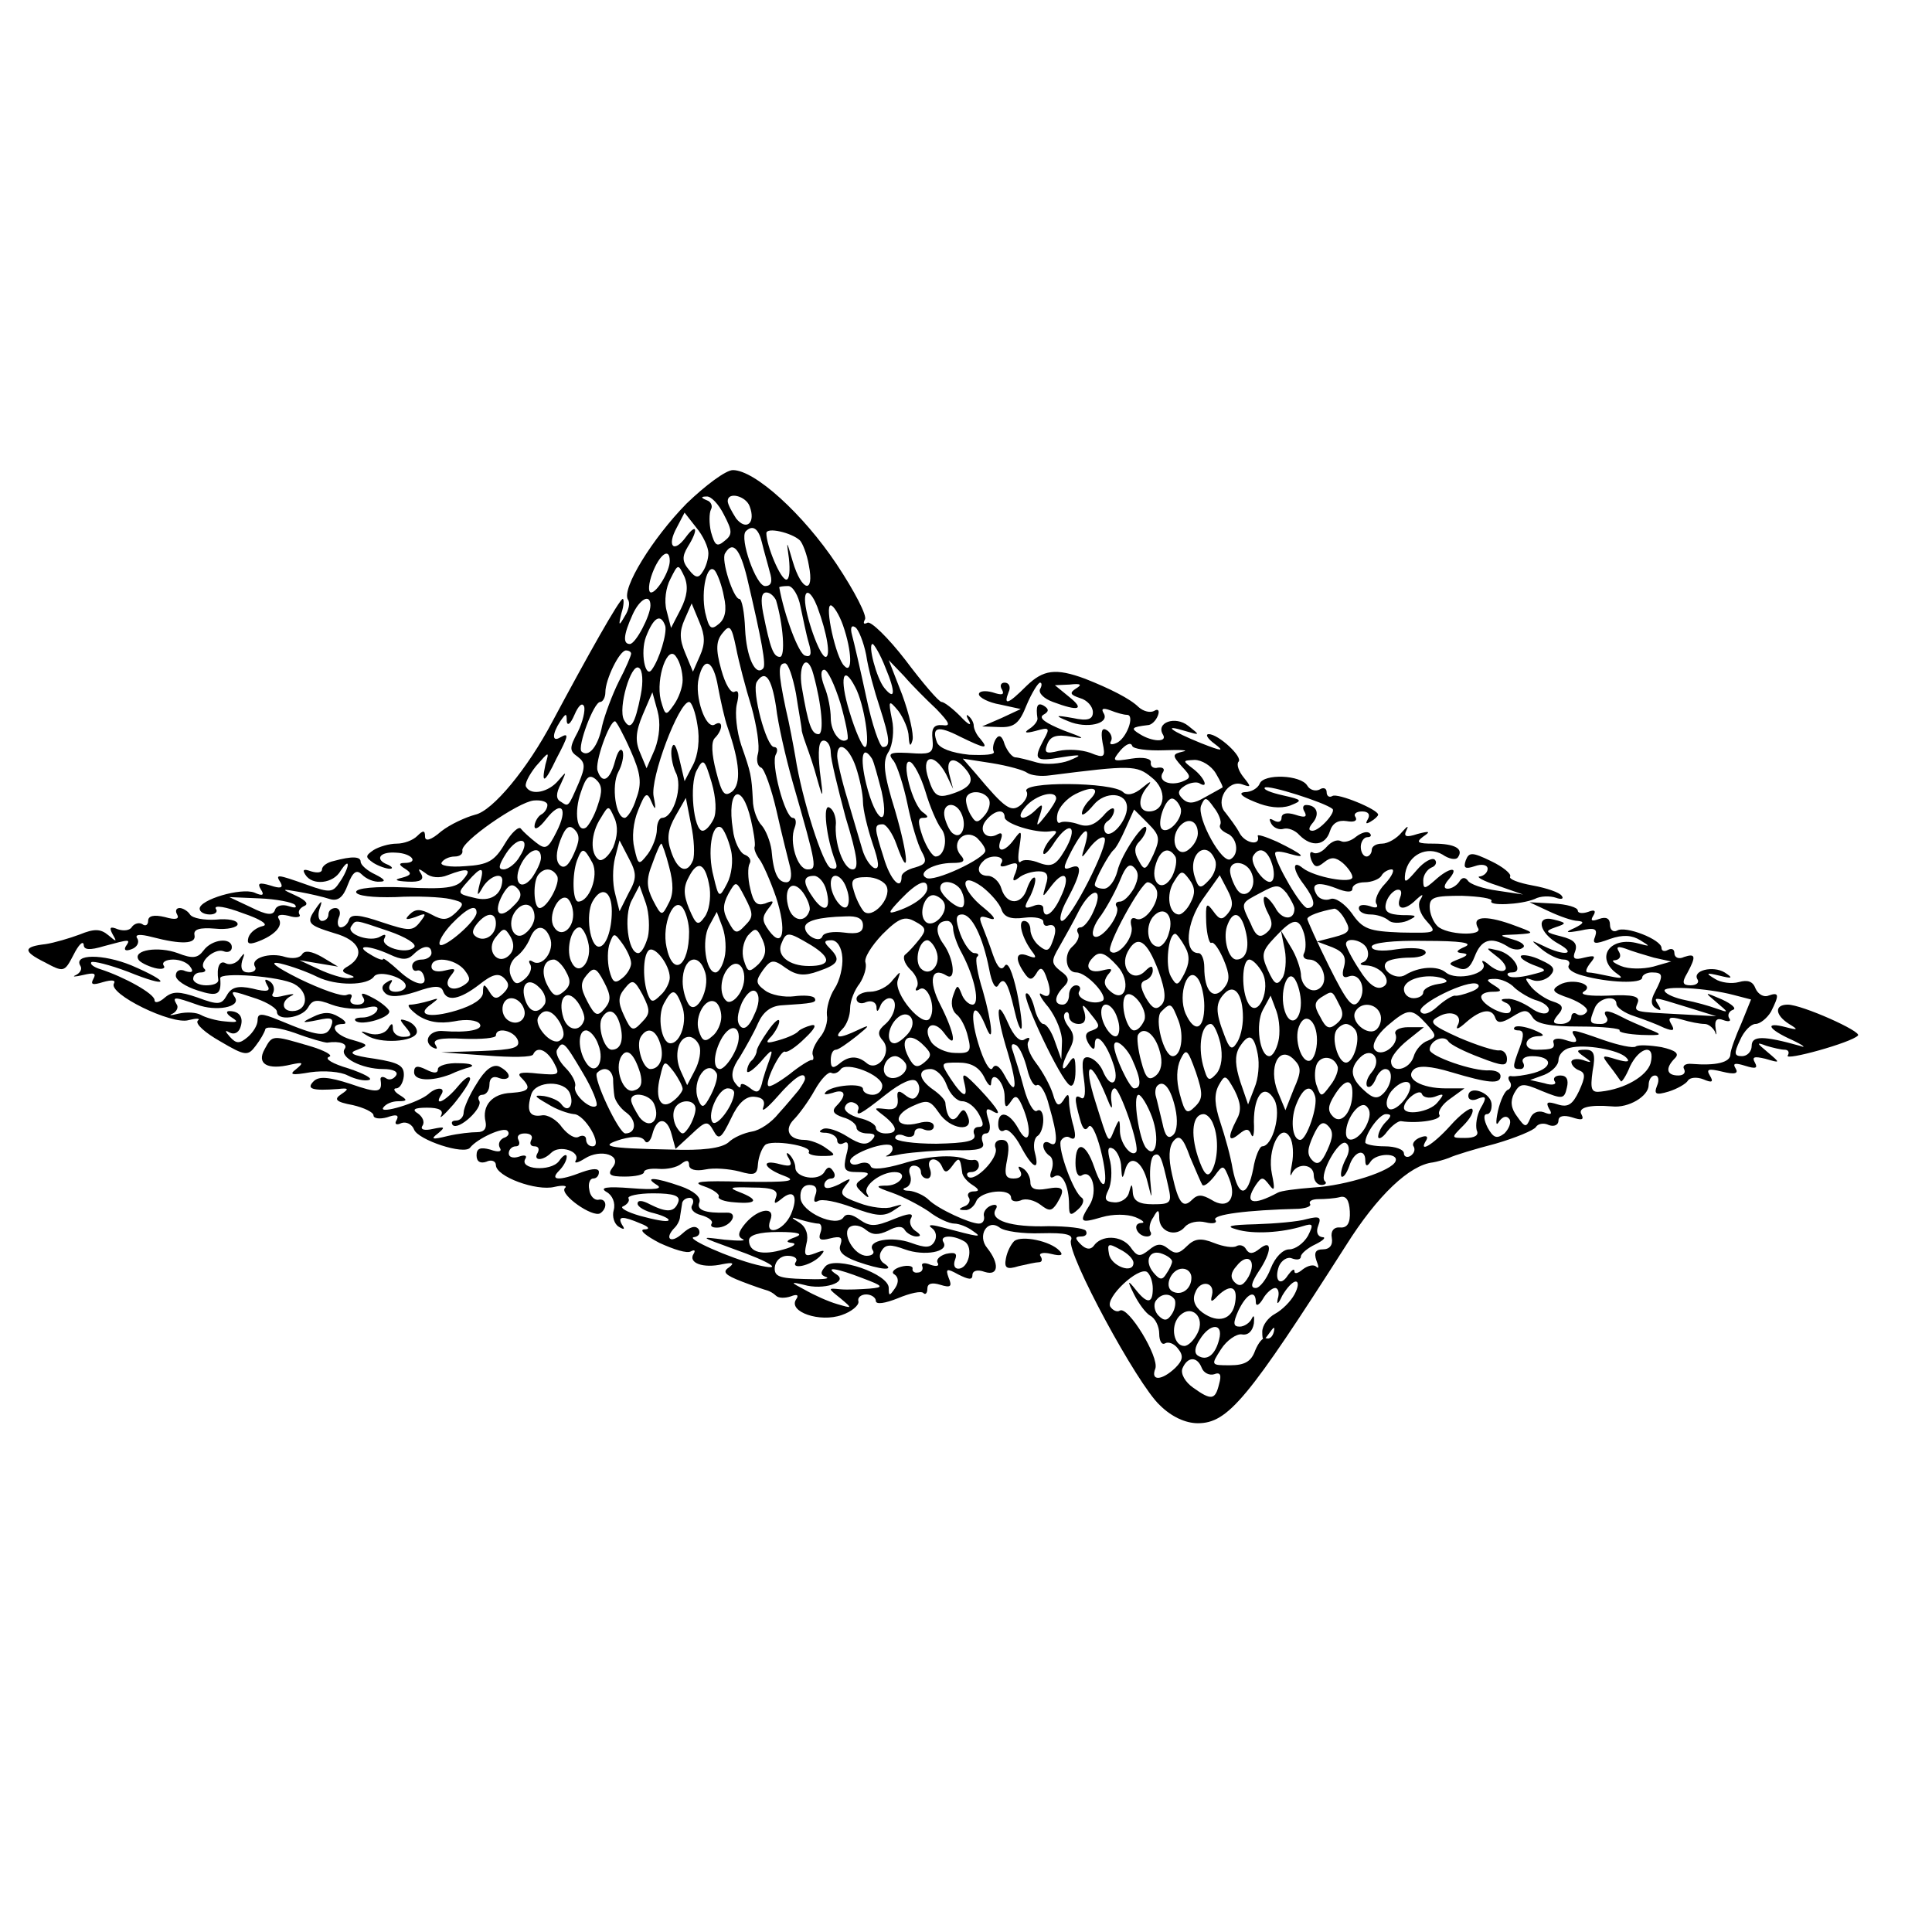<?xml version="1.0" standalone="no"?>
<!DOCTYPE svg PUBLIC "-//W3C//DTD SVG 20010904//EN"
 "http://www.w3.org/TR/2001/REC-SVG-20010904/DTD/svg10.dtd">
<svg version="1.0" xmlns="http://www.w3.org/2000/svg"
 width="20pt" height="20pt" viewBox="0 0 300 200"
 preserveAspectRatio="xMidYMid meet">
<g transform="translate(0,200) scale(0.1,-0.1)"
fill="#000000" stroke="none">
<path d="M1066 1718 c-53 -54 -101 -132 -91 -149 4 -5 1 -17 -5 -26 -9 -16
-10 -15 -5 5 4 12 4 22 2 22 -5 0 -55 -89 -109 -190 -39 -74 -93 -139 -120
-145 -15 -4 -39 -15 -53 -26 -16 -14 -25 -16 -25 -8 0 10 -3 10 -12 1 -7 -7
-21 -12 -32 -12 -12 0 -28 -5 -36 -10 -13 -9 -13 -11 0 -20 8 -5 20 -9 25 -9
6 0 4 3 -2 6 -22 8 -14 21 12 19 25 -1 36 -16 13 -16 -9 0 -9 -3 1 -9 11 -7
10 -10 -5 -14 -13 -3 -10 -5 9 -6 20 -1 26 3 21 12 -6 9 -4 9 7 1 8 -7 22 -8
34 -3 31 12 39 10 24 -7 -10 -13 -29 -15 -89 -12 -47 2 -77 -1 -77 -7 0 -6 26
-9 61 -8 34 2 72 0 85 -3 22 -5 23 -7 9 -21 -13 -12 -20 -13 -38 -3 -17 9 -25
9 -34 0 -8 -8 -6 -9 9 -4 17 7 18 6 7 -8 -11 -14 -17 -14 -59 0 -35 12 -48 13
-51 4 -2 -7 -8 -12 -13 -12 -4 0 -6 7 -3 15 4 8 1 15 -5 15 -6 0 -11 -4 -11
-10 0 -5 -4 -10 -10 -10 -5 0 -7 8 -4 18 5 14 4 15 -5 2 -16 -23 -14 -26 28
-39 40 -11 49 -34 22 -51 -11 -6 -11 -9 0 -13 11 -4 11 -5 -1 -6 -8 0 -28 6
-45 14 l-30 14 30 -5 30 -5 -25 15 c-16 9 -27 11 -31 4 -4 -6 -15 -7 -26 -4
-24 8 -55 -2 -47 -15 3 -5 -2 -9 -10 -9 -10 0 -13 6 -10 18 5 13 4 14 -4 3 -5
-7 -15 -10 -21 -7 -10 6 -15 -6 -12 -26 0 -5 -8 -8 -19 -8 -11 0 -20 5 -20 10
0 6 5 10 12 10 6 0 9 3 5 6 -9 10 16 32 30 27 7 -3 13 0 13 6 0 16 -31 13 -44
-5 -9 -12 -17 -13 -40 -4 -30 11 -70 5 -61 -10 2 -4 14 -10 25 -13 11 -3 18
-1 14 4 -3 5 4 9 15 9 11 0 23 -5 27 -12 5 -7 2 -9 -8 -6 -8 4 -15 1 -15 -7 0
-7 15 -17 34 -23 31 -10 37 -7 35 19 -1 10 93 3 115 -9 24 -13 21 -42 -3 -42
-17 0 -18 16 -1 24 6 3 1 3 -12 0 -15 -4 -21 -2 -17 4 3 6 1 14 -5 18 -8 5 -9
3 -4 -6 6 -9 0 -11 -23 -5 -23 5 -33 2 -40 -11 -8 -14 -13 -15 -45 -3 -29 10
-39 10 -51 0 -9 -8 -16 -9 -16 -4 0 10 -47 36 -84 48 -10 3 -17 8 -14 11 3 2
28 -4 57 -15 64 -26 68 -17 5 10 -44 18 -91 18 -79 -1 3 -5 -1 -11 -7 -14 -7
-3 -2 -3 11 0 17 4 21 3 16 -6 -5 -9 -1 -10 15 -5 14 4 20 3 17 -2 -10 -16 90
-65 116 -57 12 3 19 3 14 -1 -4 -5 12 -19 35 -32 39 -23 43 -23 55 -7 7 9 14
21 15 26 2 5 23 2 46 -6 24 -9 46 -15 50 -15 20 3 33 -2 27 -10 -8 -13 27 -31
60 -31 15 0 24 -4 20 -10 -4 -6 -11 -8 -16 -4 -5 3 -9 2 -8 -3 3 -20 -4 -21
-47 -6 -34 11 -49 12 -57 4 -12 -12 -2 -15 38 -12 17 2 17 0 5 -8 -12 -8 -9
-12 18 -17 17 -4 32 -11 32 -16 0 -5 10 -6 21 -3 14 5 19 4 15 -4 -4 -6 -1 -9
7 -5 8 3 17 -2 20 -10 6 -16 78 -40 87 -28 11 14 52 33 58 26 4 -4 1 -9 -6
-11 -6 -3 -9 -9 -6 -15 4 -6 -1 -8 -15 -3 -15 4 -21 2 -21 -9 0 -10 6 -13 15
-10 8 4 15 1 15 -5 0 -18 63 -41 91 -34 13 3 21 2 16 -2 -8 -10 43 -46 55 -39
12 8 10 24 -3 21 -6 -1 -13 6 -14 16 -2 9 1 17 6 17 5 0 9 4 9 10 0 6 -9 6
-26 0 -36 -14 -51 -13 -36 2 7 7 12 16 12 22 0 5 -6 2 -12 -7 -13 -17 -63 -13
-52 4 3 5 -2 6 -10 3 -9 -3 -16 -1 -16 5 0 6 5 11 11 11 5 0 7 4 4 10 -3 6 1
10 10 10 9 0 13 -4 10 -10 -3 -6 -1 -10 5 -10 6 0 8 -4 5 -10 -8 -13 8 -13 21
0 13 13 46 2 38 -12 -3 -5 3 -4 14 3 25 16 59 5 43 -14 -8 -11 -4 -14 19 -14
17 0 30 3 30 7 0 4 10 6 23 5 12 -1 28 2 35 8 8 6 12 6 12 -2 0 -7 10 -10 25
-7 14 3 37 1 53 -3 24 -7 28 -5 29 12 1 11 6 24 11 29 9 9 74 -1 68 -11 -2 -3
7 -6 20 -6 22 0 23 1 7 12 -9 7 -25 13 -34 13 -24 0 -32 16 -16 32 7 7 22 27
32 45 10 18 22 30 26 27 4 -2 10 0 14 5 8 14 65 -8 65 -25 0 -8 -7 -14 -15
-14 -8 0 -15 4 -15 9 0 10 -49 6 -58 -5 -4 -4 1 -4 11 -1 19 7 23 -3 6 -20 -8
-8 -5 -13 10 -18 12 -3 21 -11 21 -16 0 -5 8 -9 17 -9 12 0 14 -3 6 -11 -8 -8
-18 -6 -37 6 -14 9 -31 15 -38 12 -8 -4 -6 -6 5 -6 9 -1 17 -6 17 -12 0 -5 5
-7 10 -4 7 4 9 -2 4 -19 -5 -22 -3 -26 17 -26 19 0 21 -2 9 -10 -13 -8 -13
-11 -1 -22 9 -9 12 -9 7 -1 -6 12 22 33 43 33 22 0 10 -20 -11 -21 -20 0 -19
-2 7 -11 17 -6 42 -19 57 -29 14 -11 32 -19 40 -19 7 0 20 -5 28 -11 16 -11
14 -11 -50 6 -15 4 -20 3 -13 -2 7 -5 8 -14 4 -21 -6 -10 -14 -10 -36 -2 -30
11 -69 4 -60 -11 4 -5 -1 -9 -9 -9 -20 0 -40 36 -26 45 6 4 17 2 25 -5 10 -8
19 -8 34 -1 13 7 22 8 26 1 3 -5 12 -10 18 -10 8 0 7 3 -2 9 -7 5 -10 14 -6
20 4 8 -5 7 -27 -2 -29 -12 -37 -12 -53 -1 -12 9 -21 10 -25 4 -11 -17 -66 8
-67 30 -1 12 4 20 14 20 10 0 13 -6 9 -16 -3 -9 -2 -12 4 -9 6 4 30 -1 54 -10
35 -13 48 -15 63 -5 17 11 17 11 -1 6 -10 -4 -34 -1 -52 6 -28 10 -31 14 -21
27 10 12 9 13 -10 2 -15 -7 -23 -8 -23 -1 0 5 5 10 11 10 5 0 7 5 3 11 -5 8
-9 8 -14 -1 -9 -15 -45 -9 -45 7 0 6 -4 15 -9 20 -5 5 -6 2 -1 -6 6 -11 3 -13
-13 -9 -32 9 -27 -6 6 -18 21 -8 7 -10 -63 -9 -67 2 -83 0 -62 -7 15 -5 25
-13 23 -16 -2 -4 9 -8 25 -9 35 -3 38 4 7 16 -18 7 -14 8 20 7 32 0 41 -4 37
-15 -4 -11 -2 -11 8 -3 20 17 27 4 15 -24 -12 -26 -41 -34 -32 -9 9 22 -18 19
-38 -4 -12 -14 -13 -21 -5 -25 7 -3 -6 -3 -28 -1 -39 5 -39 5 13 -14 60 -21
82 -36 37 -25 -41 10 -113 42 -97 43 7 1 10 6 7 12 -5 7 -14 4 -26 -7 -18 -16
-28 -7 -11 10 4 4 8 12 8 17 1 5 2 14 3 19 0 6 6 10 12 10 5 0 7 -5 4 -11 -4
-6 2 -13 14 -16 11 -3 19 -9 16 -13 -3 -5 3 -7 12 -6 20 3 30 24 11 23 -33 -1
-47 4 -42 16 3 8 -9 18 -29 25 -40 14 -58 15 -37 2 10 -6 -3 -8 -40 -5 -38 3
-50 1 -38 -6 9 -5 14 -17 11 -28 -3 -10 1 -22 8 -26 8 -5 10 -4 5 3 -8 14 1
14 29 2 13 -5 15 -9 5 -9 -8 -1 3 -10 24 -21 22 -10 43 -17 49 -13 6 3 7 1 4
-4 -9 -14 15 -23 45 -16 16 3 19 2 10 -5 -11 -7 -6 -12 20 -22 18 -7 36 -13
40 -14 3 -1 9 -4 13 -8 4 -4 14 -4 23 -1 10 4 13 2 8 -5 -12 -19 37 -36 71
-24 15 5 27 15 26 21 -2 6 4 11 12 11 8 0 15 -5 15 -10 0 -6 14 -4 34 4 19 8
37 12 40 8 3 -3 6 0 6 7 0 8 7 10 20 6 16 -5 19 -3 13 11 -5 14 -3 15 15 5 16
-8 22 -9 22 -1 0 7 8 9 19 5 22 -7 23 13 4 37 -16 19 0 46 19 32 7 -6 36 -10
65 -9 38 1 50 -2 46 -11 -7 -20 103 -224 138 -256 18 -18 40 -28 59 -28 47 0
78 38 230 276 49 78 99 125 135 129 6 1 17 4 25 7 8 4 41 14 72 22 31 9 60 21
63 26 3 5 12 7 20 3 8 -3 15 0 15 7 0 7 8 9 21 5 15 -5 19 -4 15 4 -7 11 11
16 47 13 26 -3 57 16 57 33 0 8 4 15 10 15 5 0 7 -7 3 -16 -5 -13 -2 -15 18
-9 13 4 27 12 30 17 3 5 14 6 24 2 14 -6 16 -4 10 6 -6 10 -2 11 19 6 20 -5
26 -3 21 5 -5 8 -1 9 15 4 16 -5 20 -4 15 5 -5 9 -1 10 16 6 24 -7 24 -7 4 10
-18 15 -18 16 -2 10 10 -3 23 -6 28 -6 6 0 8 -4 5 -9 -6 -9 99 20 109 31 7 6
-87 48 -109 48 -21 0 -20 -16 2 -30 15 -9 14 -10 -5 -5 -34 9 -28 -3 10 -20
17 -8 23 -13 12 -9 -57 16 -75 16 -75 0 0 -9 -7 -16 -15 -16 -12 0 -13 4 -3
25 6 14 17 25 24 25 7 0 18 9 24 19 13 26 13 31 -4 25 -7 -3 -16 2 -20 11 -4
11 -12 14 -26 10 -11 -3 -28 -1 -37 5 -15 9 -14 10 7 5 20 -5 22 -4 8 5 -18
11 -51 3 -42 -11 3 -5 -2 -9 -11 -9 -12 0 -14 4 -5 19 14 26 13 31 -5 25 -8
-4 -15 -1 -15 6 0 6 -4 8 -10 5 -5 -3 -10 -2 -10 3 0 13 -56 35 -69 27 -6 -3
-11 1 -11 9 0 10 -6 13 -17 9 -11 -4 -14 -3 -9 5 5 8 2 10 -8 6 -9 -3 -16 -2
-16 2 0 5 -17 10 -38 11 l-37 2 30 -14 c17 -8 37 -15 45 -15 11 -1 9 -4 -5
-11 -16 -7 -14 -8 9 -4 22 5 27 3 23 -9 -5 -12 -1 -13 23 -4 20 7 34 6 47 -2
16 -10 16 -10 -3 -5 -44 12 -68 -22 -33 -47 10 -7 8 -8 -11 -4 -14 3 -29 6
-34 6 -5 0 -3 6 3 14 10 12 8 13 -9 9 -15 -4 -19 -2 -14 10 4 12 -2 18 -22 23
-24 6 -26 8 -9 14 18 6 18 7 -2 12 -29 8 -24 -21 8 -38 28 -16 8 -19 -24 -3
-21 10 -21 10 -3 -5 11 -9 26 -16 34 -16 7 0 11 -4 8 -9 -3 -5 6 -12 22 -16
39 -11 92 -13 92 -3 0 4 7 8 15 8 18 0 18 -5 5 -30 -7 -13 -7 -21 2 -26 7 -4
8 -3 4 4 -9 15 -11 15 44 -2 l45 -14 -55 3 c-74 4 -73 3 -67 18 4 10 -7 13
-46 11 -27 -1 -45 1 -38 6 19 11 -17 22 -37 11 -14 -8 -12 -12 15 -21 18 -7
30 -16 27 -21 -3 -5 -10 -7 -15 -4 -5 4 -9 1 -9 -4 0 -6 -7 -11 -16 -11 -13 0
-14 3 -5 14 10 11 8 16 -8 21 -10 3 -25 13 -33 22 -11 14 -11 16 2 11 8 -3 20
0 27 7 9 10 6 15 -14 24 -14 7 -28 9 -31 7 -3 -3 6 -9 18 -14 24 -9 24 -9 -4
-16 -16 -4 -31 -5 -34 -1 -3 3 0 5 6 5 19 0 2 28 -21 34 -21 5 -21 5 -3 -9 11
-8 17 -18 13 -21 -4 -4 -14 -1 -24 7 -9 8 -14 9 -10 3 9 -16 -41 -28 -58 -14
-13 11 -42 9 -63 -4 -15 -9 -40 9 -29 20 4 4 20 7 37 7 16 0 27 5 23 10 -3 5
-23 6 -44 3 -24 -4 -39 -2 -39 4 0 6 33 10 83 9 55 0 75 -3 62 -9 -14 -6 -15
-9 -5 -10 11 -1 9 -4 -4 -9 -18 -7 -18 -8 -2 -14 12 -5 19 0 26 18 10 26 25
31 50 16 8 -6 19 -7 24 -3 6 3 0 9 -14 13 -24 7 -24 7 5 8 30 2 29 2 -9 16
-40 14 -61 12 -51 -6 9 -13 -49 -11 -63 3 -7 7 -12 20 -12 30 0 15 8 17 50 17
27 -1 48 -4 46 -8 -6 -8 45 -6 67 3 9 5 24 5 33 2 8 -3 13 -2 9 3 -3 5 -23 12
-45 16 -22 4 -38 10 -35 14 2 4 -11 15 -30 24 -29 14 -34 14 -39 1 -4 -12 -1
-14 14 -9 11 4 20 2 20 -4 0 -6 -6 -11 -12 -12 -7 0 5 -7 27 -14 l40 -14 -40
6 c-22 3 -43 10 -46 16 -4 5 -9 5 -13 -2 -4 -6 -12 -11 -18 -11 -7 0 -6 6 2
15 17 20 1 19 -22 -2 -16 -14 -18 -14 -18 0 0 8 6 17 13 20 6 2 9 8 5 12 -4 4
-17 -3 -28 -16 -18 -21 -20 -21 -18 -5 5 29 34 43 58 29 10 -7 21 -9 24 -4 9
13 -5 21 -38 21 -25 0 -28 2 -16 11 12 8 10 9 -9 4 -18 -6 -22 -4 -17 6 4 8 1
6 -7 -3 -8 -10 -22 -18 -31 -18 -9 0 -16 -4 -16 -10 0 -5 -4 -10 -8 -10 -5 0
-9 7 -9 15 0 8 5 15 10 15 6 0 7 3 4 6 -4 4 -13 1 -21 -5 -8 -7 -19 -10 -24
-7 -6 3 -15 -1 -22 -9 -7 -8 -16 -12 -21 -9 -5 3 -6 -2 -3 -11 5 -12 9 -13 20
-4 11 9 18 8 29 -1 8 -7 15 -17 15 -22 0 -11 -59 0 -77 14 -17 14 -16 -3 2
-26 17 -23 19 -36 5 -36 -9 0 -50 70 -50 85 0 4 10 3 23 -1 28 -8 21 -1 -20
19 -18 8 -31 12 -30 9 5 -16 -19 -12 -28 4 -5 10 -16 24 -22 32 -17 18 4 52
26 44 14 -5 14 -4 2 11 -8 10 -11 20 -8 24 8 7 -31 43 -46 43 -6 0 -2 -7 9
-15 16 -12 12 -12 -21 1 -47 19 -61 30 -25 19 24 -7 24 -7 5 8 -20 16 -51 5
-39 -14 7 -12 -17 -11 -36 1 -15 9 -13 11 12 14 6 0 13 7 16 15 3 8 0 11 -6 7
-6 -3 -16 -1 -24 6 -13 13 -45 29 -83 44 -46 17 -65 14 -91 -11 -29 -29 -36
-31 -28 -10 4 8 1 15 -6 15 -6 0 -8 -5 -4 -11 4 -8 0 -9 -15 -4 -11 3 -21 2
-21 -3 0 -5 15 -13 33 -16 l32 -7 -30 -14 -30 -13 27 -1 c23 -1 31 6 42 34 8
19 18 35 21 35 3 0 3 -5 0 -10 -3 -6 6 -15 20 -20 40 -15 50 -12 25 8 l-22 18
23 1 c17 2 20 0 10 -6 -11 -7 -9 -10 6 -15 11 -3 20 -13 20 -22 0 -11 -8 -14
-31 -9 -28 5 -29 4 -7 -5 28 -12 64 -4 55 12 -5 8 -1 9 10 5 10 -4 21 -7 26
-7 13 0 -1 -38 -17 -44 -7 -3 -11 -2 -8 3 3 5 0 13 -6 17 -8 5 -10 -1 -7 -19
5 -23 3 -25 -19 -16 -14 5 -35 6 -49 3 -20 -5 -23 -3 -18 10 5 13 14 16 38 12
23 -4 20 -2 -13 10 -27 11 -39 19 -31 24 9 5 9 9 1 14 -10 6 -13 0 -10 -20 0
-4 -5 -11 -13 -16 -9 -6 -5 -7 10 -3 21 6 23 5 13 -13 -17 -32 -14 -35 27 -28
32 5 34 4 12 -5 -13 -5 -36 -7 -50 -3 -14 4 -29 8 -34 8 -5 1 -12 10 -16 20
-4 14 -9 16 -14 8 -4 -7 -5 -15 -3 -19 3 -5 -14 -6 -38 -5 -28 3 -46 10 -50
19 -9 24 1 27 36 9 39 -19 45 -20 31 -3 -6 6 -10 16 -10 20 0 5 -4 12 -8 15
-4 4 -4 0 1 -8 4 -8 -2 -5 -14 8 -12 12 -25 22 -29 22 -4 0 -29 29 -56 65 -27
35 -54 61 -59 58 -6 -3 -7 -1 -4 5 4 5 -16 44 -44 86 -52 78 -127 146 -161
146 -11 0 -43 -24 -72 -52z m58 -17 c13 -25 14 -31 1 -41 -12 -10 -15 -7 -21
14 -3 13 -3 29 0 35 3 5 0 12 -6 14 -10 4 -10 6 -1 6 7 1 19 -12 27 -28z m40
13 c10 -26 -5 -39 -21 -19 -7 11 -13 22 -13 27 0 15 28 8 34 -8z m-64 -73 c0
-9 -4 -22 -9 -29 -6 -10 -11 -10 -21 3 -11 13 -11 21 -2 36 17 27 14 38 -3 15
-19 -26 -30 -14 -14 15 l12 23 18 -23 c11 -13 19 -31 19 -40z m83 17 c3 -13 9
-33 12 -45 5 -16 3 -23 -7 -23 -14 0 -40 74 -30 85 11 11 20 4 25 -17z m59 3
c4 -4 11 -21 14 -39 9 -45 -11 -41 -25 6 -10 34 -10 34 -6 5 2 -18 1 -33 -4
-33 -9 0 -31 53 -31 72 0 10 39 1 52 -11z m-82 -58 c23 -98 30 -136 25 -141
-12 -13 -26 18 -28 61 -1 26 -5 47 -9 47 -9 0 -29 61 -22 71 12 20 23 7 34
-38z m-120 26 c0 -16 -20 -49 -29 -49 -5 0 -4 14 2 30 11 29 27 41 27 19z m17
-75 l-15 -29 -7 27 c-4 15 -1 36 6 49 12 24 12 24 22 3 6 -15 4 -30 -6 -50z
m67 20 c5 -21 2 -35 -8 -43 -12 -10 -15 -7 -21 18 -7 34 3 78 15 65 4 -5 11
-23 14 -40z m119 -16 c4 -18 9 -44 13 -57 5 -17 3 -22 -6 -19 -10 3 -32 62
-40 106 0 1 6 2 14 2 7 0 16 -15 19 -32z m-38 10 c11 -37 15 -88 6 -88 -10 0
-15 13 -26 68 -4 21 -3 32 5 32 6 0 12 -6 15 -12z m64 -10 c16 -43 21 -78 13
-78 -9 0 -32 65 -32 89 0 18 10 12 19 -11z m-259 2 c0 -16 -23 -60 -32 -60
-11 0 -10 14 4 45 11 25 28 34 28 15z m77 -78 l-11 -25 -12 29 c-9 21 -9 34
-1 52 l11 25 12 -29 c9 -21 9 -34 1 -52z m222 47 c14 -40 15 -77 2 -63 -13 12
-31 94 -21 94 4 0 13 -14 19 -31z m-276 -1 c3 -11 -9 -52 -21 -68 -10 -14 -18
27 -9 51 12 31 23 37 30 17z m134 -126 c8 -29 13 -61 10 -72 -3 -10 -1 -20 5
-22 5 -2 16 -33 24 -68 8 -36 18 -75 21 -87 3 -14 1 -23 -6 -23 -13 0 -20 14
-23 50 -2 14 -9 31 -15 38 -7 7 -14 25 -14 40 -2 38 -3 42 -18 85 -7 21 -10
49 -7 63 4 16 3 23 -3 20 -6 -4 -15 12 -21 34 -9 32 -8 45 2 57 11 14 14 11
21 -23 4 -21 15 -63 24 -92z m178 81 c3 -21 13 -57 21 -81 16 -50 17 -62 5
-62 -5 0 -17 35 -26 78 -9 42 -19 85 -22 96 -3 11 -1 16 5 12 5 -3 13 -23 17
-43z m30 -20 c16 -38 15 -52 -2 -31 -12 15 -26 68 -18 68 2 0 12 -16 20 -37z
m-395 22 c0 -3 -8 -22 -19 -43 -10 -20 -22 -52 -26 -69 -6 -32 -21 -50 -32
-40 -7 7 19 77 29 77 4 0 8 7 8 15 0 20 22 65 32 65 4 0 8 -2 8 -5z m80 -41
c0 -11 -6 -28 -14 -39 -12 -17 -13 -17 -20 8 -8 34 11 88 24 67 6 -8 10 -24
10 -36z m-65 -23 c-9 -46 -16 -57 -26 -39 -10 18 11 89 23 81 6 -3 7 -22 3
-42z m120 12 c4 -21 10 -49 15 -63 19 -54 21 -87 7 -99 -12 -9 -16 -4 -25 31
-7 27 -8 46 -2 52 13 13 13 29 0 21 -14 -9 -32 44 -25 72 8 35 23 28 30 -14z
m121 -10 c4 -27 9 -52 9 -58 1 -5 5 -17 8 -25 3 -8 11 -31 16 -50 9 -32 10
-32 4 13 -3 31 -2 47 6 47 6 0 11 -8 11 -19 0 -10 11 -55 23 -100 19 -62 21
-81 11 -81 -14 0 -29 41 -26 72 0 10 -4 21 -10 24 -11 7 -5 -47 9 -83 4 -10 2
-14 -7 -11 -12 4 -45 108 -55 173 -3 17 -9 50 -15 75 -12 57 -12 70 -1 70 5 0
12 -21 17 -47z m27 30 c13 -47 17 -93 8 -93 -11 0 -16 15 -26 73 -6 37 9 54
18 20z m191 -54 c21 -22 23 -27 9 -25 -13 1 -17 -5 -15 -22 2 -20 -2 -23 -25
-22 -42 3 -46 1 -35 -12 5 -7 15 -37 21 -66 6 -30 16 -63 22 -74 9 -16 7 -20
-10 -25 -12 -3 -21 -9 -21 -14 0 -24 -18 -5 -28 30 -15 47 -15 51 -1 51 5 0
15 -14 21 -31 21 -59 19 -20 -2 52 -18 58 -20 77 -10 92 6 10 9 33 5 50 -6 30
-5 31 10 13 8 -11 16 -29 16 -40 1 -15 3 -16 6 -5 2 9 -5 40 -16 70 l-21 54
24 -25 c12 -14 35 -37 50 -51z m-149 9 c8 -28 13 -53 11 -56 -10 -9 -26 11
-26 33 0 13 -4 35 -10 49 -6 16 -6 26 0 26 5 0 16 -23 25 -52z m-100 -5 c3
-27 15 -79 26 -118 38 -132 38 -135 23 -135 -16 0 -29 43 -20 65 3 8 2 15 -3
15 -12 0 -35 86 -26 99 3 6 2 11 -3 11 -12 0 -35 87 -27 101 13 20 23 7 30
-38z m123 30 c14 -26 24 -93 15 -93 -4 0 -15 25 -24 55 -16 52 -10 75 9 38z
m-311 -96 l-13 -30 -10 24 c-8 18 -7 33 4 59 l15 35 8 -29 c5 -18 3 -40 -4
-59z m-120 26 c-13 -24 -13 -29 0 -38 12 -9 12 -16 2 -40 -17 -39 -16 -38 -28
-30 -8 4 -8 13 0 28 9 20 9 20 -4 5 -15 -18 -42 -24 -50 -10 -3 4 4 18 15 32
21 24 21 24 15 3 -7 -32 -1 -29 17 9 19 36 20 41 6 33 -13 -8 -13 5 0 25 9 13
10 13 10 0 1 -8 6 -4 12 10 6 14 12 20 15 13 2 -6 -2 -24 -10 -40z m186 11 c4
-22 1 -47 -7 -62 l-13 -25 -8 34 c-5 22 -9 28 -12 17 -2 -9 1 -26 6 -37 12
-21 -3 -71 -21 -71 -4 0 -8 -8 -8 -18 0 -10 -6 -27 -14 -38 -14 -18 -15 -18
-21 9 -4 16 -2 40 6 59 11 28 14 29 21 12 6 -14 7 -11 3 9 -6 28 39 147 55
147 4 0 10 -16 13 -36z m-104 -39 c16 -36 18 -51 9 -75 -5 -17 -14 -30 -18
-30 -14 0 -21 50 -10 71 6 11 9 25 7 32 -3 7 -8 0 -12 -15 -8 -30 -20 -36 -27
-15 -5 12 18 77 27 77 2 0 13 -20 24 -45z m829 0 c26 1 39 0 29 -2 -17 -4 -17
-6 -2 -23 15 -16 15 -18 0 -24 -20 -7 -38 2 -29 15 3 5 0 8 -8 7 -7 -2 -12 2
-11 8 1 6 -11 9 -30 6 -30 -5 -31 -4 -17 13 8 9 16 13 18 7 1 -5 24 -8 50 -7z
m-479 -26 c6 -18 11 -42 11 -54 0 -12 7 -41 15 -65 10 -29 11 -40 3 -38 -6 2
-15 15 -19 29 -4 13 -14 48 -23 78 -9 29 -16 60 -16 67 0 25 18 15 29 -17z
m25 13 c3 -5 9 -28 15 -51 13 -60 -9 -49 -24 12 -10 41 -6 62 9 39z m-246 -94
c-5 -10 -12 -18 -17 -18 -14 0 -21 72 -9 94 10 19 12 18 23 -19 7 -24 8 -47 3
-57z m329 43 c7 -24 18 -49 24 -57 12 -14 6 -44 -8 -44 -5 0 -14 14 -20 30 -8
23 -8 30 0 30 9 0 9 2 1 8 -17 10 -36 84 -21 79 6 -2 17 -23 24 -46z m32 27
l11 -23 -6 23 c-6 25 8 29 26 7 15 -18 7 -29 -26 -39 -18 -5 -24 -1 -32 24
-13 37 8 43 27 8z m126 2 c6 -4 21 -6 35 -4 126 16 135 16 158 -3 25 -19 22
-53 -4 -53 -17 0 -18 21 -1 40 6 8 3 7 -9 -3 -13 -11 -24 -13 -30 -7 -16 16
-160 17 -150 1 3 -5 -1 -14 -9 -21 -15 -12 -24 -6 -70 49 l-20 23 45 -7 c25
-4 50 -11 55 -15z m293 -1 c7 -12 12 -22 10 -22 -2 -1 -14 -8 -27 -15 -17 -10
-26 -11 -35 -2 -8 8 -7 13 4 20 8 5 18 6 22 4 16 -10 8 9 -9 22 -17 13 -17 13
2 14 11 0 26 -9 33 -21z m-960 -50 c-5 -16 -14 -31 -18 -34 -14 -9 -19 24 -8
55 8 24 13 28 23 20 10 -9 11 -18 3 -41z m764 9 c-7 -7 -12 -16 -12 -21 0 -5
8 1 18 13 18 22 52 20 52 -4 0 -21 -26 -50 -34 -38 -3 6 -2 13 4 17 5 3 10 11
10 17 0 6 -8 2 -17 -9 -13 -14 -24 -18 -38 -13 -11 4 -24 5 -28 3 -5 -3 -7 3
-5 13 2 10 14 24 28 31 28 14 40 9 22 -9z m-526 -31 c4 -17 7 -36 6 -41 -2 -4
2 -13 7 -20 5 -6 17 -33 26 -59 17 -52 11 -82 -11 -52 -11 15 -11 21 -1 34 10
12 9 14 -5 8 -13 -4 -18 1 -23 23 -4 16 -4 34 -1 39 3 5 0 11 -8 14 -7 3 -16
20 -18 39 -10 63 14 76 28 15z m369 33 c4 -6 1 -18 -6 -26 -10 -12 -14 -12
-20 -2 -5 7 -9 19 -9 26 0 15 26 16 35 2z m105 0 c0 -3 -7 -15 -16 -26 -15
-19 -16 -19 -9 1 5 16 4 18 -6 8 -20 -20 -34 -15 -16 5 16 18 47 26 47 12z
m-790 -10 c0 -5 -4 -12 -10 -15 -5 -3 -10 -12 -10 -18 0 -7 8 -2 18 11 24 31
35 17 16 -20 -13 -26 -17 -28 -32 -16 -9 7 -20 17 -23 21 -3 5 -15 -6 -25 -23
-16 -27 -26 -33 -62 -35 -24 -2 -40 1 -36 6 3 5 12 9 20 9 8 0 13 4 12 9 -4
13 87 76 111 78 12 1 21 -2 21 -7z m226 -86 c-9 -22 -24 -16 -34 14 -7 20 -5
34 7 55 l16 28 8 -41 c5 -23 6 -48 3 -56z m757 82 c6 -15 -19 -43 -29 -33 -8
8 5 47 16 47 4 0 10 -6 13 -14z m62 -26 c-3 -5 2 -10 10 -14 16 -6 20 -32 6
-40 -13 -9 -53 64 -46 83 6 14 8 14 20 -3 8 -10 12 -22 10 -26z m-943 -36 c-7
-14 -17 -22 -22 -19 -14 9 -13 41 3 65 12 20 12 20 21 0 6 -13 5 -29 -2 -46z
m542 50 c7 -18 -1 -37 -13 -29 -5 2 -11 14 -14 25 -6 24 18 28 27 4z m66 -3
c0 -10 48 -25 70 -22 12 2 13 0 3 -10 -7 -7 -13 -18 -13 -23 0 -6 8 1 18 17
24 35 37 23 15 -14 -13 -22 -20 -26 -39 -19 -12 5 -25 6 -29 2 -4 -4 -5 6 -2
23 4 26 3 27 -8 12 -15 -21 -29 -22 -21 -1 3 8 2 12 -4 9 -18 -11 -32 5 -19
21 13 16 29 19 29 5z m231 -58 c-12 -25 -14 -26 -23 -9 -7 12 -7 21 1 29 6 6
11 15 11 20 0 17 -39 -39 -45 -66 -4 -15 -13 -27 -21 -27 -8 0 -14 3 -14 6 0
8 22 48 29 54 4 3 12 18 19 34 l13 29 21 -21 c19 -19 20 -24 9 -49z m69 33 c0
-8 -6 -19 -14 -25 -18 -15 -31 15 -15 35 13 16 29 10 29 -10z m-969 -32 c-8
-18 -15 -24 -22 -17 -6 6 -6 19 1 38 8 21 14 25 22 17 9 -9 8 -18 -1 -38z
m244 6 c4 -16 1 -39 -6 -52 -12 -23 -13 -23 -21 11 -10 37 -3 85 12 76 4 -3
11 -18 15 -35z m395 -1 c0 -12 -81 -50 -92 -42 -14 8 12 23 41 23 18 0 21 3
12 13 -15 19 7 41 26 26 7 -7 13 -15 13 -20z m155 9 c-7 -23 -7 -23 8 -3 9 11
18 17 22 14 8 -9 -53 -129 -66 -129 -5 0 -2 15 8 33 23 43 24 57 6 50 -13 -5
-13 -1 1 26 19 36 30 41 21 9z m-878 -18 c-6 -11 -18 -20 -25 -20 -9 0 -8 6 4
25 19 29 40 24 21 -5z m169 -57 l-14 -28 -7 28 c-4 15 -4 39 0 55 l7 27 14
-27 c13 -24 13 -32 0 -55z m63 41 c7 -26 7 -43 -1 -57 -10 -20 -11 -20 -24 5
-10 20 -11 32 -1 57 6 17 12 31 14 31 1 0 7 -16 12 -36z m-199 14 c0 -7 -7
-21 -14 -31 -18 -23 -31 -5 -16 23 12 22 30 27 30 8z m80 -8 c10 -20 -5 -60
-22 -60 -9 0 -10 42 -2 64 8 21 11 20 24 -4z m905 10 c3 -5 1 -19 -5 -31 -15
-27 -35 -10 -25 20 7 22 20 27 30 11z m62 -6 c3 -8 -1 -22 -10 -31 -13 -14
-16 -13 -22 6 -11 35 19 59 32 25z m88 -5 c4 -11 4 -24 0 -27 -9 -9 -36 28
-29 39 9 15 22 10 29 -12z m-420 1 c-4 -6 1 -7 11 -3 14 5 16 3 11 -12 -6 -13
-4 -15 5 -8 7 6 21 10 31 10 13 0 16 -6 11 -21 -6 -21 -6 -21 9 -1 21 27 30
15 14 -18 -12 -27 -27 -36 -27 -17 0 5 -7 7 -16 3 -14 -5 -15 -3 -4 16 6 13 9
25 7 28 -3 2 -8 -5 -12 -16 -8 -27 -32 -27 -40 -1 -3 11 -13 20 -21 20 -15 0
-19 12 -7 23 10 11 35 8 28 -3z m-453 -39 c2 -16 -1 -36 -8 -45 -10 -14 -13
-13 -24 13 -9 22 -9 34 0 50 14 27 26 20 32 -18z m659 0 c-7 -12 -16 -21 -22
-21 -6 0 -8 -4 -5 -8 7 -12 -24 -53 -35 -46 -5 3 -1 18 11 33 11 16 24 41 30
56 8 20 14 25 21 18 8 -8 7 -17 0 -32z m183 22 c9 -23 -12 -43 -24 -23 -5 8
-10 21 -10 28 0 18 27 15 34 -5z m-1199 -15 c-5 -20 -4 -21 5 -5 11 17 30 23
30 10 -1 -23 -19 -34 -44 -27 -26 6 -26 7 -10 25 22 25 27 24 19 -3z m120 12
c6 -10 -15 -50 -27 -50 -10 0 -11 44 -1 53 9 10 21 9 28 -3z m984 -41 c-5 -11
-14 -19 -18 -19 -16 0 -21 31 -8 51 11 18 13 18 24 3 9 -12 9 -22 2 -35z m302
29 c-11 -11 -17 -26 -14 -31 4 -6 0 -8 -10 -4 -10 3 -17 2 -17 -3 0 -6 8 -10
18 -10 10 0 22 -4 28 -9 5 -5 18 -5 29 -1 17 8 16 9 -8 9 -21 1 -28 5 -25 18
2 9 9 18 16 21 7 2 10 -2 6 -12 -7 -19 7 -21 25 -3 11 10 12 9 6 -1 -4 -8 0
-21 10 -32 17 -19 16 -19 -40 -18 -49 2 -59 5 -76 30 -11 15 -26 25 -33 22 -8
-3 -17 0 -21 6 -11 18 0 22 29 11 17 -7 26 -7 26 -1 0 6 9 10 19 10 11 0 23 5
26 10 3 6 11 10 16 10 5 0 1 -10 -10 -22z m-868 -10 c8 -30 -2 -37 -19 -14
-18 25 -18 36 0 36 7 0 16 -10 19 -22z m32 1 c4 -11 4 -23 0 -27 -7 -7 -25 17
-25 36 0 20 18 14 25 -9z m62 4 c7 -19 -23 -51 -36 -38 -5 6 -12 20 -15 31 -6
18 -2 22 20 22 14 0 28 -7 31 -15z m178 -35 c4 -12 14 -16 36 -13 16 2 29 -1
29 -6 0 -5 3 -8 8 -6 11 3 14 -6 6 -26 -5 -14 -9 -15 -20 -6 -8 6 -14 18 -14
25 0 8 -4 14 -10 14 -10 0 -3 -27 13 -48 7 -9 6 -11 -7 -6 -18 7 -21 -4 -6
-26 8 -12 12 -13 19 -2 6 11 10 10 15 -3 10 -26 7 -37 -6 -29 -7 5 -3 -5 10
-20 12 -16 22 -40 21 -55 l-1 -26 -10 28 c-5 15 -13 27 -18 27 -4 0 -11 12
-14 26 -4 15 -10 24 -13 21 -6 -7 54 -134 68 -142 5 -4 9 6 9 22 0 22 -2 25
-10 13 -13 -20 -13 -4 1 21 8 15 7 24 -2 35 -6 8 -9 17 -5 21 3 3 6 1 6 -5 0
-7 7 -12 15 -12 9 0 12 6 9 18 -5 14 -3 14 10 -3 14 -17 15 -20 2 -25 -11 -3
-12 -9 -6 -20 7 -11 10 -11 10 -2 0 21 17 5 28 -28 12 -32 -3 -44 -16 -12 -4
9 -13 18 -21 20 -10 2 -12 -5 -8 -33 3 -21 2 -33 -4 -30 -11 7 -11 -1 -2 -33
4 -15 8 -19 13 -12 4 7 12 -8 19 -35 14 -55 6 -74 -10 -27 -13 38 -29 42 -29
6 0 -14 4 -23 10 -19 16 10 25 -25 12 -46 -17 -27 -15 -29 19 -19 17 5 39 5
52 0 12 -5 16 -9 9 -9 -15 -1 -6 -21 9 -21 6 0 8 4 5 8 -2 4 -1 14 5 22 7 13
9 12 9 -1 0 -22 26 -31 40 -14 6 7 20 10 32 7 12 -3 19 -1 15 4 -4 8 48 15
130 17 12 1 20 4 17 8 -2 4 4 7 13 7 10 0 25 1 33 3 10 3 15 -4 16 -22 1 -18
-4 -26 -15 -25 -10 1 -15 -6 -13 -16 2 -11 -3 -18 -14 -18 -11 0 -14 -5 -10
-17 4 -10 4 -14 0 -10 -4 4 -13 2 -21 -4 -7 -6 -13 -8 -13 -3 0 5 -4 2 -10 -6
-12 -19 -22 -8 -14 14 4 9 13 15 20 12 8 -3 14 -2 14 3 0 4 10 13 23 19 12 6
17 11 10 11 -7 1 -10 8 -6 18 5 13 2 15 -18 10 -13 -4 -49 -7 -79 -8 -40 -1
-48 -3 -30 -8 26 -8 71 -5 103 5 16 5 17 3 8 -15 -7 -12 -20 -21 -29 -21 -10
0 -22 -12 -29 -30 -6 -16 -17 -30 -23 -30 -9 0 -7 8 4 25 21 31 22 52 2 36
-10 -8 -16 -9 -21 -1 -3 6 -10 8 -15 5 -5 -3 -20 -1 -35 5 -20 8 -30 7 -42 -5
-12 -12 -18 -13 -29 -4 -11 9 -18 8 -30 -2 -14 -11 -18 -11 -29 5 -14 18 -45
19 -57 1 -5 -6 -12 -5 -20 3 -9 9 -9 12 1 12 7 0 10 4 7 9 -3 4 -29 7 -58 7
-58 -2 -92 9 -82 26 4 6 1 9 -7 6 -8 -3 -13 -11 -11 -17 1 -6 -2 -11 -8 -11
-14 0 -64 23 -78 37 -7 7 -21 13 -30 14 -10 0 -12 3 -5 5 7 3 9 12 6 20 -3 8
0 14 6 14 6 0 11 -4 11 -10 0 -5 4 -10 10 -10 5 0 7 7 4 15 -7 18 12 20 19 3
4 -10 8 -9 16 2 10 14 12 13 15 -10 0 -6 8 -15 16 -20 11 -7 11 -10 2 -10 -7
0 -11 -4 -8 -9 4 -5 0 -12 -6 -14 -10 -4 -10 -6 0 -6 7 -1 15 6 18 14 7 16 54
21 54 5 0 -5 7 -7 15 -4 8 4 22 0 31 -7 13 -10 17 -10 25 2 14 23 11 28 -16
23 -17 -3 -25 0 -25 10 0 8 -5 18 -12 22 -7 4 -8 3 -4 -4 4 -7 1 -12 -10 -12
-13 0 -15 6 -10 30 4 22 2 30 -9 30 -8 0 -12 -6 -9 -13 5 -15 -33 -54 -43 -44
-3 4 -1 7 5 7 7 0 12 5 12 10 0 6 -3 9 -7 9 -5 -1 -10 0 -13 1 -20 8 -61 5
-99 -7 -28 -8 -47 -10 -49 -4 -2 6 -10 7 -18 4 -8 -3 -14 -1 -14 4 0 12 59 33
65 23 3 -5 -1 -11 -7 -14 -7 -3 3 -2 22 2 19 3 57 6 83 6 36 -1 47 2 43 12 -3
8 -1 14 5 14 6 0 8 9 4 21 -5 15 -4 19 4 15 19 -12 12 1 -18 33 -23 24 -28 27
-24 11 7 -27 -1 -25 -21 5 -16 25 -16 25 12 25 20 0 32 -7 40 -22 6 -13 11
-17 11 -10 1 22 21 2 21 -21 0 -17 2 -19 10 -7 7 11 11 9 20 -14 14 -37 7 -58
-9 -28 -14 25 -31 29 -31 6 0 -8 4 -13 10 -9 5 3 16 -8 25 -25 18 -34 30 -40
22 -10 -3 11 -1 23 4 26 5 3 9 14 9 25 0 11 -4 18 -10 14 -5 -3 -14 13 -20 35
-6 23 -14 48 -17 57 -4 10 -2 14 5 10 6 -4 13 -21 17 -37 4 -17 11 -28 15 -25
5 3 14 -11 19 -32 14 -48 14 -66 1 -58 -5 3 -10 2 -10 -4 0 -5 4 -12 10 -16 5
-3 6 -13 3 -22 -4 -10 -2 -14 4 -10 12 8 23 -14 23 -44 0 -16 2 -18 14 -7 8 7
10 15 6 18 -13 8 -37 74 -33 88 3 6 10 9 15 5 8 -4 9 2 5 18 -4 13 -7 31 -7
39 0 12 -2 13 -9 1 -7 -10 -11 -8 -16 10 -4 13 -16 35 -26 48 -10 13 -16 28
-12 34 3 6 1 7 -6 3 -7 -5 -17 5 -26 26 -19 43 -19 14 0 -47 16 -54 13 -69 -5
-35 -8 15 -15 19 -19 11 -4 -6 -14 12 -22 39 -15 49 -7 71 11 28 14 -36 11 2
-4 54 -8 25 -12 49 -9 52 4 3 2 6 -4 6 -6 0 -16 14 -22 30 -8 23 -7 30 3 30
15 0 32 -34 42 -85 4 -22 10 -32 14 -25 9 15 15 5 25 -38 4 -18 9 -32 11 -29
2 2 -1 28 -7 57 -7 31 -14 48 -19 40 -5 -8 -11 -3 -18 17 -5 15 -13 36 -17 46
-6 14 -3 16 11 11 12 -4 9 2 -8 16 -37 29 -39 59 -3 33 13 -10 27 -26 30 -35z
m352 -6 c-9 -11 -13 -11 -23 3 -11 15 -12 12 -11 -18 1 -19 5 -33 8 -31 4 2
12 -10 19 -26 10 -24 10 -33 0 -45 -16 -19 -30 -4 -30 33 0 12 -4 22 -9 22
-23 0 -19 47 6 83 l27 38 12 -23 c9 -17 9 -26 1 -36z m-1110 11 c-21 -22 -32
-11 -17 17 9 16 15 19 23 11 8 -8 7 -16 -6 -28z m360 -30 c-13 -14 -16 -13
-26 6 -9 16 -9 26 0 43 12 21 12 21 26 -6 13 -25 13 -30 0 -43z m100 23 c-6
-19 -25 -17 -32 3 -10 31 5 48 22 25 7 -10 12 -23 10 -28z m183 35 c0 -11 -19
-26 -45 -35 -17 -6 -17 -4 4 18 25 26 41 33 41 17z m54 -7 c4 -9 4 -19 1 -22
-6 -6 -35 18 -35 29 0 16 28 10 34 -7z m301 6 c9 -15 -15 -52 -30 -47 -8 4
-11 -1 -8 -12 4 -18 -23 -49 -33 -38 -7 7 48 107 58 107 4 0 10 -4 13 -10z
m215 -31 c0 -19 -20 -18 -30 2 -7 11 -14 18 -17 16 -2 -3 0 -14 6 -25 8 -15 7
-23 -3 -31 -10 -8 -16 -5 -24 15 -16 33 -16 31 16 48 24 13 28 13 40 -1 6 -9
12 -20 12 -24z m-1060 -4 c0 -29 -9 -55 -20 -55 -14 0 -21 50 -10 70 14 25 30
17 30 -15z m56 -40 c-4 -14 -10 -25 -15 -25 -16 0 -23 58 -10 82 l12 23 10
-28 c5 -15 6 -39 3 -52z m692 40 c-6 -14 -15 -25 -20 -25 -5 0 -7 -4 -4 -9 3
-5 -1 -14 -9 -21 -14 -12 -10 -40 6 -40 17 0 51 -38 41 -44 -14 -8 -43 4 -36
15 3 5 0 9 -5 9 -6 0 -11 -7 -11 -15 0 -8 -4 -15 -10 -15 -14 0 -13 13 2 28 9
9 8 15 -5 24 -15 12 -15 16 -2 38 8 14 22 39 31 57 20 37 39 35 22 -2z m-808
-5 c0 -24 -20 -37 -30 -19 -10 16 7 52 21 44 5 -4 9 -15 9 -25z m575 20 c10
-16 -16 -43 -28 -31 -11 11 -2 41 12 41 5 0 13 -5 16 -10z m-635 -24 c0 -8 -6
-19 -14 -25 -18 -15 -31 15 -15 35 13 16 29 10 29 -10z m240 -23 c0 -54 -25
-71 -35 -24 -8 36 12 82 26 60 5 -8 9 -24 9 -36z m-330 30 c0 -13 -50 -56 -57
-50 -3 4 5 18 18 32 24 25 39 32 39 18z m1075 -32 c-3 -12 -11 -21 -16 -21
-16 0 -22 29 -9 46 17 20 34 3 25 -25z m274 20 c9 -16 6 -20 -17 -26 l-27 -7
24 -9 c17 -7 22 -15 18 -30 -4 -14 -2 -19 8 -15 18 6 28 -23 14 -40 -9 -11
-18 1 -45 55 -19 38 -34 72 -34 74 0 5 20 12 42 16 4 0 12 -8 17 -18z m-1319
-5 c0 -18 -17 -29 -30 -21 -8 5 -7 11 1 21 15 18 29 18 29 0z m355 -53 c-3
-13 -9 -23 -14 -23 -15 0 -22 50 -10 72 l12 22 9 -24 c5 -14 6 -35 3 -47z
m215 50 c0 -11 -8 -14 -30 -11 -16 2 -31 0 -33 -6 -4 -11 -27 1 -27 14 0 10
21 16 63 17 18 1 27 -3 27 -14z m88 -21 c-7 -9 -17 -20 -22 -24 -5 -3 -2 -14
7 -23 10 -9 14 -21 11 -27 -4 -6 -2 -8 4 -4 13 8 26 -29 16 -45 -10 -17 -57
38 -50 59 5 15 5 15 -8 0 -7 -10 -23 -18 -35 -18 -11 0 -21 -5 -21 -11 0 -6 7
-9 15 -5 8 3 15 0 16 -7 0 -9 2 -9 6 1 2 6 9 12 14 12 14 0 10 -26 -6 -40 -12
-10 -13 -16 -4 -26 15 -18 -8 -49 -25 -35 -14 12 -28 12 -43 -1 -10 -8 -13 -6
-13 6 0 9 3 16 8 16 4 0 18 10 32 21 21 17 22 19 3 10 -29 -14 -40 -14 -25 1
7 7 12 21 12 32 0 12 7 29 15 39 7 11 11 25 9 32 -3 7 9 26 26 44 26 26 35 29
51 20 17 -9 18 -13 7 -27z m506 13 c7 -27 1 -45 -14 -45 -12 0 -21 31 -15 51
9 27 22 23 29 -6z m-1330 -1 c26 -9 44 -20 39 -25 -12 -12 -54 1 -46 14 3 6 1
7 -6 3 -15 -10 -53 3 -46 15 8 11 3 12 59 -7z m876 4 c0 -7 6 -25 14 -39 20
-38 28 -79 16 -79 -6 0 -14 8 -17 17 -6 15 -7 14 -13 -3 -4 -11 -2 -23 5 -29
7 -5 15 -21 18 -35 6 -23 3 -26 -20 -25 -14 0 -31 8 -37 17 -15 24 3 37 20 14
21 -29 17 -1 -6 44 -19 37 -14 60 10 45 15 -9 11 27 -5 49 -14 19 -12 36 6 36
5 0 9 -6 9 -12z m545 -8 c3 -11 3 -24 0 -30 -3 -5 0 -10 8 -10 18 0 31 -30 18
-43 -12 -12 -31 0 -31 21 -1 9 -7 28 -16 42 l-15 25 6 -30 c3 -16 1 -37 -4
-44 -8 -12 -12 -10 -22 12 -11 24 -10 30 11 52 28 30 37 31 45 5z m-1234 -33
c-18 -18 -38 8 -21 28 12 15 14 15 23 0 6 -11 5 -21 -2 -28z m63 27 c8 -20
-12 -47 -27 -37 -5 3 -7 1 -4 -4 4 -6 0 -16 -8 -23 -12 -10 -16 -9 -22 5 -4
11 0 22 8 29 9 6 18 19 22 29 8 21 23 22 31 1z m59 -6 c8 -29 -13 -56 -25 -33
-10 17 -2 55 12 55 4 0 10 -10 13 -22z m265 -35 c-15 -14 -17 -13 -23 6 -4 13
-1 28 6 38 12 13 14 13 23 -6 7 -16 5 -26 -6 -38z m-198 1 c0 -6 -6 -17 -14
-23 -11 -9 -15 -7 -20 13 -3 13 -3 32 1 42 6 16 7 16 20 -2 7 -10 13 -23 13
-30z m280 28 c32 -20 30 -32 -4 -32 -31 0 -50 16 -43 34 8 20 10 20 47 -2z
m580 -2 c8 -14 7 -26 -1 -42 -10 -19 -12 -20 -21 -4 -9 16 -4 66 7 66 2 0 9
-9 15 -20z m-532 -17 c1 -14 -4 -36 -12 -48 -8 -12 -13 -31 -12 -41 2 -10 -3
-26 -11 -35 -7 -9 -13 -21 -11 -27 2 -5 1 -9 -2 -8 -3 0 -18 -9 -34 -22 -16
-12 -31 -21 -33 -18 -6 5 19 56 26 53 3 -2 17 7 31 21 15 14 19 22 10 20 -8
-2 -17 -6 -20 -9 -3 -4 -16 -10 -30 -14 -20 -6 -23 -5 -12 6 6 7 12 18 12 23
0 6 -8 -1 -17 -14 -10 -14 -18 -28 -18 -32 0 -3 -3 -10 -7 -14 -5 -4 -8 -12
-8 -17 0 -5 9 1 21 14 18 21 20 21 14 4 -4 -11 -10 -28 -12 -38 -4 -14 -8 -15
-19 -6 -8 6 -14 8 -14 3 0 -5 -4 -2 -9 5 -7 10 -4 23 8 40 9 15 22 38 28 52 8
18 20 27 37 28 48 3 55 4 51 11 -2 4 -17 5 -32 3 -15 -2 -36 2 -45 9 -15 11
-15 15 -3 32 12 16 16 17 35 3 17 -12 29 -13 51 -5 32 11 35 18 17 36 -9 9 -9
12 3 12 9 0 16 -11 17 -27z m146 10 c8 -21 -10 -41 -24 -27 -11 11 -3 44 10
44 4 0 11 -8 14 -17z m345 -31 c11 -31 12 -45 4 -53 -8 -8 -14 -5 -24 12 -9
17 -9 24 0 27 6 2 11 9 11 15 0 8 -3 8 -12 -1 -19 -19 -40 5 -27 30 15 28 30
18 48 -30z m324 34 c3 -8 1 -17 -6 -20 -7 -2 -5 -5 4 -5 25 -1 43 -27 25 -34
-10 -4 -22 6 -35 27 -12 18 -21 36 -21 40 0 12 28 6 33 -8z m-1518 -8 c19 -9
28 -9 37 0 15 15 28 15 28 2 0 -5 -7 -10 -15 -10 -8 0 -15 -4 -15 -10 0 -5 3
-9 8 -7 4 1 8 -2 10 -8 7 -19 -14 -15 -38 7 -14 13 -25 21 -25 19 0 -3 -9 0
-20 7 -26 15 -3 15 30 0z m435 -36 c0 -7 -6 -20 -14 -27 -12 -12 -15 -12 -20
1 -8 21 -8 59 1 68 9 9 33 -22 33 -42z m1528 31 l27 -6 -28 -8 c-16 -4 -38 -4
-50 1 -12 5 -16 9 -9 9 7 1 10 6 6 13 -5 8 -2 9 10 5 10 -4 30 -10 44 -14z
m-833 -13 c22 -24 13 -59 -10 -40 -11 9 -12 16 -5 26 9 10 7 11 -9 7 -20 -5
-28 6 -14 20 10 11 19 8 38 -13z m-1242 -17 c29 -14 78 -14 88 1 8 10 49 -2
49 -15 0 -5 -7 -9 -16 -9 -9 0 -12 5 -8 12 5 7 3 8 -5 3 -9 -5 -9 -11 -3 -17
7 -7 23 -6 48 2 28 10 39 10 42 1 6 -17 26 -13 56 10 20 16 30 19 39 10 8 -8
8 -14 -1 -23 -10 -10 -15 -10 -22 2 -8 13 -10 13 -10 -1 0 -10 -15 -20 -41
-28 -43 -13 -64 -7 -39 10 12 9 12 10 -3 5 -10 -3 -24 -6 -30 -6 -6 0 -1 -7
11 -16 16 -11 34 -14 57 -10 19 4 36 2 40 -4 6 -9 -19 -14 -57 -11 -20 2 -32
-15 -17 -25 8 -4 9 -3 5 4 -5 8 8 11 44 9 27 -1 50 1 50 5 0 14 28 8 34 -7 4
-12 -6 -15 -57 -17 l-62 -2 70 -5 c39 -3 72 -3 73 2 6 13 21 7 32 -13 10 -19
9 -20 -25 -17 -26 3 -33 1 -26 -6 17 -17 13 -22 -15 -24 -30 -1 -46 -20 -40
-45 2 -10 -2 -16 -13 -16 -9 0 -29 -2 -46 -6 -24 -6 -27 -5 -15 4 12 10 11 11
-8 7 -13 -3 -20 -1 -16 5 4 6 0 14 -7 19 -10 6 -6 9 14 9 19 0 26 -4 22 -12
-4 -7 5 1 19 17 14 17 26 35 26 40 -1 6 -9 0 -19 -12 -19 -23 -38 -32 -26 -13
8 12 -7 13 -20 1 -15 -13 -77 -32 -70 -21 4 6 14 10 23 10 15 0 15 2 2 10 -8
5 -10 10 -5 10 6 0 11 9 12 19 1 16 -7 21 -45 27 -36 5 -42 9 -27 14 18 7 17
8 -7 15 -28 7 -39 25 -15 25 6 0 4 5 -7 11 -13 8 -24 8 -40 0 -19 -9 -18 -10
7 -5 22 5 26 3 21 -10 -7 -17 -19 -16 -81 10 -27 11 -33 11 -33 0 0 -8 -7 -19
-15 -26 -13 -11 -18 -11 -28 0 -8 9 -8 11 -1 7 7 -4 14 -1 17 7 6 16 -1 26
-17 26 -6 0 -4 -5 4 -10 11 -7 9 -8 -11 -6 -13 1 -30 6 -37 10 -7 4 -22 5 -35
2 -12 -3 -16 -3 -9 0 6 3 10 10 6 15 -7 12 -2 11 32 -1 29 -11 68 -4 59 11 -8
12 -5 11 34 -2 17 -6 31 -15 31 -20 0 -15 38 -10 48 6 7 13 14 14 37 5 16 -6
40 -8 53 -5 15 4 21 2 17 -5 -3 -5 -13 -10 -22 -10 -9 0 -14 -2 -11 -5 9 -9
58 6 52 16 -3 5 -14 14 -26 20 -15 8 -19 8 -14 0 4 -6 0 -11 -9 -11 -9 0 -13
4 -10 10 3 5 0 8 -7 5 -7 -3 -40 9 -73 25 -38 19 -49 28 -30 24 17 -4 42 -13
58 -21z m228 11 c10 -13 10 -17 -1 -24 -19 -12 -33 -1 -20 15 9 11 7 12 -9 8
-12 -3 -21 -1 -21 6 0 17 36 13 51 -5z m158 -3 c8 -14 7 -22 -4 -31 -11 -9
-16 -7 -25 10 -11 21 -6 40 10 40 5 0 14 -9 19 -19z m216 -1 c8 -26 -14 -68
-26 -49 -5 8 -9 23 -9 35 0 37 25 47 35 14z m55 -30 c-6 -11 -15 -18 -21 -15
-13 9 -11 39 3 53 18 18 32 -12 18 -38z m810 30 c14 -25 -6 -72 -21 -49 -12
19 -11 69 1 69 5 0 14 -9 20 -20z m-1021 -56 c-11 -13 -15 -12 -27 11 -11 21
-11 29 -1 41 11 13 15 12 27 -11 11 -21 11 -29 1 -41z m931 4 c0 -37 -15 -43
-29 -12 -13 30 4 78 20 53 5 -8 9 -26 9 -41z m150 5 c0 -29 -17 -38 -25 -13
-9 28 4 68 16 49 5 -8 9 -24 9 -36z m213 29 c-13 -2 -23 -8 -23 -13 0 -5 -7
-9 -15 -9 -8 0 -15 6 -15 14 0 16 35 25 60 17 10 -4 8 -7 -7 -9z m-1387 -31
c-10 -16 -23 -14 -30 5 -9 25 4 38 21 21 9 -8 12 -20 9 -26z m150 -29 c-13
-14 -16 -13 -27 11 -10 21 -9 30 1 42 12 15 15 14 28 -10 12 -24 12 -29 -2
-43z m1288 48 c-10 -4 -22 -7 -25 -6 -4 0 -16 -7 -27 -17 -12 -11 -22 -14 -26
-8 -7 11 74 51 88 43 5 -3 1 -8 -10 -12z m68 6 c8 -7 24 -17 36 -20 12 -4 20
-12 16 -17 -3 -5 -15 -3 -27 6 -12 8 -28 15 -37 14 -10 0 -11 -2 -2 -6 6 -2
10 -9 7 -14 -6 -9 -45 11 -45 23 0 5 8 8 18 8 14 0 15 2 2 10 -13 8 -13 10 2
10 9 0 23 -6 30 -14z m-1181 -42 c-7 -17 -15 -24 -21 -18 -7 7 -5 20 2 37 8
16 17 22 22 17 6 -6 5 -20 -3 -36z m759 -4 c0 -14 -4 -32 -10 -40 -7 -11 -11
-9 -19 13 -14 36 -14 50 1 65 15 15 28 -2 28 -38z m762 35 l27 -7 -15 -37 c-9
-20 -17 -42 -17 -48 0 -13 -23 -18 -60 -15 -10 1 -15 -3 -12 -8 3 -6 -1 -10
-9 -10 -18 0 -21 11 -5 27 7 7 1 12 -21 17 -18 3 -36 4 -40 1 -4 -3 -27 2 -50
10 -51 18 -53 18 -44 4 4 -8 0 -9 -15 -4 -12 4 -20 2 -19 -3 3 -10 -1 -12 -27
-12 -21 0 -19 20 3 21 12 0 10 3 -7 10 -13 5 -26 7 -29 4 -3 -3 0 -5 6 -5 8 0
9 -7 2 -26 -12 -32 -12 -34 1 -34 5 0 7 5 4 10 -3 6 3 10 14 10 31 0 34 -17 3
-26 -15 -4 -31 -6 -35 -5 -5 1 -6 -3 -3 -8 4 -5 2 -11 -2 -13 -5 -1 -12 -16
-16 -33 -4 -19 -3 -25 2 -16 6 8 12 9 16 3 3 -5 -1 -15 -8 -22 -12 -9 -17 -7
-26 9 -6 12 -7 21 -1 21 5 0 8 8 7 17 -3 18 -36 28 -36 11 0 -6 7 -8 15 -4 13
5 14 2 4 -15 -6 -11 -8 -26 -6 -34 4 -8 -3 -12 -18 -12 -22 0 -22 0 -3 19 11
11 17 22 14 26 -3 3 -19 -9 -34 -26 -27 -30 -51 -44 -37 -22 3 6 -1 7 -9 4 -9
-3 -14 -10 -11 -14 3 -5 1 -11 -5 -15 -5 -3 -10 -1 -10 4 0 6 -13 11 -30 11
-16 0 -30 3 -30 6 0 14 22 44 32 44 9 0 9 -3 0 -12 -7 -7 -12 -17 -12 -23 0
-5 7 -2 14 8 8 10 18 17 22 16 26 -4 64 2 59 10 -3 5 5 17 17 25 l22 16 -29 0
c-38 0 -64 15 -50 29 7 7 26 6 59 -4 57 -17 76 -19 76 -6 0 6 -8 9 -17 9 -25
-2 -93 22 -93 32 0 14 22 24 29 13 3 -5 25 -16 49 -25 36 -14 42 -14 42 -2 0
8 -6 14 -12 13 -7 -1 -35 8 -63 20 -42 19 -47 24 -32 32 20 12 40 3 30 -14 -3
-7 3 -4 14 6 23 20 40 22 45 6 3 -8 10 -8 26 2 19 12 24 12 32 -1 6 -10 27
-14 74 -14 35 0 63 -3 61 -6 -2 -3 13 -6 34 -7 33 -1 34 0 11 9 -14 6 -33 14
-42 19 -23 12 -31 11 -23 -1 3 -5 -1 -10 -9 -10 -18 0 -19 2 -10 24 6 17 34
22 34 7 0 -5 12 -14 28 -19 15 -5 36 -13 46 -18 15 -6 17 -4 11 6 -6 10 -2 12
16 7 13 -4 29 -7 36 -7 6 0 13 -6 16 -12 2 -7 3 -5 1 5 -2 13 2 17 12 13 8 -3
13 -2 9 3 -3 5 0 11 6 13 6 2 -2 9 -17 16 -28 12 -28 12 -9 -4 20 -17 20 -17
0 -10 -11 4 -32 10 -48 13 -15 3 -30 9 -32 14 -6 9 66 5 107 -6z m-1785 -39
c-6 -19 -25 -17 -32 3 -10 31 5 48 22 25 7 -10 12 -23 10 -28z m152 22 c9 -23
-2 -58 -18 -58 -14 0 -21 42 -10 62 13 24 18 23 28 -4z m718 -22 c-4 -9 -10
-16 -16 -16 -11 0 -22 40 -14 53 9 14 36 -20 30 -37z m302 25 c8 -14 7 -22 -4
-31 -11 -9 -16 -7 -25 11 -10 17 -9 23 1 30 18 11 17 12 28 -10z m-1266 -6 c7
-16 -8 -29 -23 -20 -15 9 -12 35 4 35 8 0 16 -7 19 -15z m307 -14 c0 -10 -6
-24 -14 -30 -11 -10 -16 -8 -21 9 -7 22 11 53 26 44 5 -3 9 -13 9 -23z m865
-38 c-3 -13 -9 -23 -14 -23 -15 0 -22 50 -10 72 l12 22 9 -24 c5 -14 6 -35 3
-47z m-250 36 c4 -11 4 -23 0 -27 -7 -7 -25 17 -25 36 0 20 18 14 25 -9z m95
-4 c9 -24 4 -55 -9 -55 -14 0 -29 58 -18 69 15 15 16 14 27 -14z m313 11 c3
-7 1 -18 -5 -24 -13 -13 -43 12 -33 28 9 15 32 12 38 -4z m-1273 -15 c7 -14 7
-22 -1 -27 -13 -8 -41 24 -33 37 9 15 23 10 34 -10z m93 -3 c6 -23 1 -38 -13
-38 -12 0 -23 37 -15 50 10 16 22 11 28 -12z m447 -13 c-7 -8 -16 -15 -21 -15
-13 0 -11 24 3 38 18 18 35 -3 18 -23z m805 15 c16 -18 16 -20 2 -26 -9 -3
-19 -14 -22 -25 -7 -21 -35 -26 -35 -7 0 7 11 21 26 33 l25 20 -24 0 c-14 0
-23 -5 -20 -11 6 -17 -23 -38 -33 -23 -4 7 4 22 20 36 33 28 38 28 61 3z
m-170 -25 c0 -16 -5 -30 -11 -32 -13 -4 -25 33 -17 53 9 24 28 10 28 -21z
m-905 -20 c-7 -14 -17 -25 -22 -25 -12 0 -10 27 4 50 19 29 35 7 18 -25z m755
15 c4 -20 2 -37 -6 -47 -12 -13 -14 -12 -21 13 -8 31 -2 64 12 64 5 0 11 -14
15 -30z m210 20 c8 -13 -3 -50 -15 -50 -12 0 -23 37 -15 50 3 5 10 10 15 10 5
0 12 -5 15 -10z m-1176 -22 c11 -28 -5 -50 -19 -28 -13 20 -13 50 0 50 6 0 15
-10 19 -22z m96 2 c7 -21 0 -40 -15 -40 -12 0 -23 37 -15 50 10 16 23 12 30
-10z m776 -13 c5 -17 2 -30 -6 -37 -11 -9 -16 -5 -23 22 -5 18 -7 37 -5 41 9
15 27 1 34 -26z m-715 9 c3 -8 0 -25 -7 -38 l-12 -23 -10 22 c-11 24 -4 53 13
53 6 0 13 -6 16 -14z m349 0 c12 -12 12 -16 0 -26 -11 -9 -16 -7 -24 8 -16 30
1 42 24 18z m518 -13 c3 -15 1 -38 -5 -52 l-10 -26 -12 35 c-8 25 -9 40 -2 53
15 24 23 21 29 -10z m-1048 -29 c15 -25 24 -48 21 -51 -8 -8 -37 18 -33 30 2
6 -5 19 -15 29 -10 10 -16 23 -13 28 9 15 11 13 40 -36z m853 21 c14 -31 15
-45 3 -45 -7 0 -31 51 -31 66 0 14 19 -1 28 -21z m767 3 c7 -7 2 -8 -15 -3
-23 7 -24 7 -10 -11 8 -10 15 -21 17 -23 1 -2 8 8 14 23 15 31 40 36 32 5 -6
-20 -40 -40 -77 -44 -15 -2 -17 3 -13 32 5 26 2 33 -11 33 -15 0 -15 -2 -2
-11 13 -9 12 -10 -2 -5 -10 3 -18 1 -18 -3 0 -5 6 -11 12 -13 10 -4 10 -10 0
-32 -10 -21 -17 -26 -33 -21 -16 5 -19 4 -14 -6 6 -9 4 -11 -8 -6 -9 3 -18 -1
-21 -10 -6 -14 -8 -14 -20 3 -10 13 -11 24 -5 36 9 16 13 17 43 4 32 -13 35
-13 39 5 3 12 0 19 -10 19 -8 0 -12 -4 -9 -9 4 -5 -4 -7 -16 -3 l-22 5 22 8
c12 5 22 15 22 23 0 8 8 17 18 19 23 6 75 -3 87 -15z m-1531 -24 c4 -15 2 -24
-9 -27 -17 -7 -32 34 -20 53 9 14 20 3 29 -26z m862 -52 c-13 -13 -16 -11 -24
19 -6 22 -5 41 1 54 9 18 11 16 24 -20 11 -33 11 -41 -1 -53z m153 27 l-13
-33 -12 29 c-15 38 2 73 25 50 12 -12 12 -19 0 -46z m121 26 c-7 -8 -10 -18
-7 -22 4 -3 9 2 13 11 3 9 10 16 15 16 13 0 11 -24 -3 -38 -9 -9 -16 -8 -30 5
-21 19 -23 34 -6 51 18 18 35 -3 18 -23z m-724 14 c8 -14 -18 -31 -30 -19 -9
9 0 30 14 30 5 0 12 -5 16 -11z m671 -5 c2 -5 -3 -19 -11 -29 -14 -19 -15 -19
-21 -2 -4 9 -4 24 -1 33 6 16 27 15 33 -2z m-1017 -35 c0 -3 -6 -12 -14 -18
-19 -16 -30 2 -21 37 6 26 7 26 21 8 8 -11 14 -23 14 -27z m-108 16 c0 -8 1
-21 2 -27 1 -7 9 -19 19 -26 16 -12 15 -32 -2 -32 -10 0 -51 87 -44 94 11 11
23 6 25 -9z m161 8 c2 -5 -2 -19 -9 -33 -11 -21 -14 -22 -20 -7 -11 29 15 65
29 40z m357 -18 c5 -14 16 -25 24 -25 9 0 20 -9 26 -20 8 -15 8 -20 -1 -20 -6
0 -9 -6 -6 -12 3 -10 -13 -13 -59 -14 -35 0 -64 4 -64 9 0 5 7 7 15 3 8 -3 15
-1 15 5 0 6 7 9 15 5 8 -3 15 -1 15 5 0 7 -10 9 -24 5 -35 -9 -42 11 -10 26
24 11 28 10 42 -10 17 -26 55 -31 45 -6 -5 13 -8 13 -15 2 -9 -13 -18 -4 -20
19 0 5 -9 14 -19 21 -23 16 -25 32 -4 32 9 0 20 -11 25 -25z m248 -18 c7 -18
10 -22 8 -9 -2 12 0 22 5 22 8 0 40 -92 33 -99 -7 -8 -24 12 -25 32 0 21 -1
21 -9 2 -9 -22 -8 -23 -29 44 -20 63 -8 69 17 8z m-468 28 c0 -3 -5 -11 -10
-18 -6 -7 -19 -23 -31 -36 -11 -14 -29 -26 -41 -28 -12 -2 -29 -9 -37 -17 -11
-9 -40 -13 -91 -11 -99 2 -111 5 -75 16 19 5 31 5 36 -2 3 -6 9 -2 12 10 7 27
23 27 30 -1 l6 -22 25 23 c22 21 25 21 34 5 8 -15 12 -12 27 19 11 24 23 35
36 34 13 -1 18 -6 14 -17 -3 -8 7 0 22 17 26 30 43 41 43 28z m175 -25 c-5 -8
-10 -8 -20 0 -10 8 -13 6 -11 -7 1 -13 -5 -17 -19 -15 -19 2 -19 2 -2 -11 21
-17 22 -27 2 -27 -8 0 -15 4 -15 9 0 5 -12 12 -26 15 -14 4 -24 11 -22 17 2 6
8 9 13 7 6 -2 9 -6 8 -10 -5 -13 3 -9 42 22 24 19 42 27 48 21 5 -5 6 -14 2
-21z m495 -39 c-14 -27 -13 -36 4 -22 11 9 15 9 19 -1 3 -7 5 2 4 20 0 43 17
61 32 34 11 -21 -3 -72 -19 -72 -4 0 -11 -16 -14 -35 -9 -45 -23 -45 -32 0 -3
19 -12 51 -19 72 -9 27 -10 43 -3 57 10 18 11 18 25 -7 10 -20 11 -32 3 -46z
m-1035 41 c7 -18 -3 -31 -13 -17 -4 6 -16 11 -27 13 -17 2 -16 0 5 -12 14 -9
32 -15 41 -16 17 0 46 -50 29 -50 -6 0 -10 5 -10 11 0 5 -5 7 -11 4 -6 -4 -17
3 -26 14 -8 12 -23 21 -32 19 -19 -3 -24 7 -16 33 7 21 52 22 60 1z m940 -23
c4 -18 3 -35 -3 -41 -8 -8 -13 -2 -17 18 -4 16 -8 34 -10 41 -2 6 -1 14 2 17
10 10 21 -4 28 -35z m275 24 c0 -29 -17 -50 -30 -37 -9 9 -8 17 2 33 16 26 28
27 28 4z m90 10 c-1 -18 -28 -44 -35 -33 -4 6 -1 17 5 25 13 16 30 20 30 8z
m-1050 -10 c-1 -20 -28 -55 -34 -45 -8 13 10 52 24 52 6 0 10 -3 10 -7z m902
-5 c5 -15 -13 -68 -23 -68 -13 0 -16 34 -5 58 10 24 22 29 28 10z m186 -1 c15
6 15 4 4 -9 -12 -15 -52 -21 -52 -8 0 12 25 31 28 21 2 -5 11 -7 20 -4z
m-1212 -12 c10 -25 -7 -40 -23 -20 -7 11 -13 22 -13 27 0 14 30 9 36 -7z m773
-20 c12 -34 6 -65 -9 -48 -11 12 -22 83 -12 83 4 0 14 -16 21 -35z m-709 13
c0 -7 -5 -20 -10 -28 -9 -13 -11 -13 -19 -1 -5 8 -7 20 -4 28 6 17 33 17 33 1z
m1041 -27 c-12 -22 -31 -28 -31 -10 0 23 22 51 32 41 7 -7 6 -17 -1 -31z
m-237 3 c9 -22 7 -57 -3 -73 -6 -10 -12 -4 -21 23 -12 37 -8 66 9 66 5 0 12
-7 15 -16z m177 -40 c-9 -20 -15 -24 -23 -16 -9 9 -8 18 1 38 9 20 15 24 23
16 9 -9 8 -18 -1 -38z m-55 -22 c-3 -15 -3 -21 0 -14 8 17 34 15 34 -3 0 -8 5
-15 12 -15 6 0 9 3 5 6 -9 10 22 66 33 59 6 -4 6 -14 -1 -26 -6 -12 -8 -23 -6
-26 3 -2 8 5 12 16 7 23 25 29 25 9 0 -9 3 -10 8 -2 9 14 44 14 39 1 -5 -15
-76 -38 -128 -41 -26 -2 -50 -5 -55 -8 -39 -21 -53 -17 -34 12 9 13 11 13 21
0 8 -11 9 -7 4 17 -8 38 14 82 28 57 5 -8 6 -27 3 -42z m-139 -32 c3 -3 11 4
19 14 13 18 14 18 23 -5 12 -31 -3 -48 -28 -32 -14 8 -21 9 -30 0 -14 -14 -21
-6 -31 39 -6 26 -5 43 2 52 9 11 15 6 26 -25 9 -21 17 -40 19 -43z m-126 27
c1 -18 2 -19 6 -4 7 26 27 15 35 -19 7 -28 7 -28 4 4 -1 18 1 35 6 38 9 5 12
-3 22 -48 6 -26 4 -28 -24 -28 -21 0 -30 5 -31 18 -1 15 -2 15 -6 0 -2 -9 -13
-16 -23 -15 -14 1 -16 5 -9 19 5 10 6 30 3 44 -5 19 -4 25 5 20 6 -4 12 -17
12 -29z m-688 -54 c-6 -16 -18 -16 -44 -3 -11 6 -19 7 -19 1 0 -5 12 -12 26
-15 15 -4 24 -9 22 -11 -2 -3 -22 1 -44 7 -21 6 -33 13 -26 15 6 3 10 8 8 12
-3 4 15 8 38 8 33 0 43 -4 39 -14z m218 -33 c4 0 6 -6 3 -14 -4 -11 0 -13 15
-9 16 4 20 2 16 -10 -4 -10 4 -18 26 -26 37 -13 60 -15 42 -3 -7 4 -9 13 -4
20 6 10 14 10 36 2 30 -11 69 -4 60 11 -7 11 15 12 33 1 14 -9 6 -42 -10 -42
-6 0 -8 6 -5 14 4 10 0 12 -14 9 -10 -3 -16 -9 -13 -14 3 -5 -2 -6 -11 -3 -9
4 -15 3 -13 -2 2 -5 -1 -10 -7 -10 -5 -1 -9 2 -8 6 1 4 -7 6 -18 3 -11 -3 -16
-9 -10 -12 6 -4 7 -12 1 -21 -9 -13 -10 -13 -10 0 0 22 -82 50 -98 34 -9 -10
-8 -14 1 -17 7 -3 -9 -4 -35 -3 -38 1 -46 4 -45 18 1 10 9 18 20 18 10 0 16
-4 13 -9 -9 -13 22 -7 37 8 9 10 8 11 -7 5 -16 -6 -18 -4 -14 14 4 14 0 26
-10 33 -15 9 -15 10 1 5 10 -3 23 -6 28 -6z m-36 -21 c-14 -5 -16 -8 -5 -9 8
-1 2 -6 -13 -10 -33 -10 -54 -5 -54 14 0 8 15 13 46 13 31 0 39 -3 26 -8z
m525 -40 c0 -18 -35 -5 -38 14 -3 16 -1 17 17 7 12 -6 21 -15 21 -21z m60 2
c0 -3 -4 -12 -9 -19 -6 -10 -10 -10 -20 2 -15 18 -6 37 14 29 8 -3 15 -8 15
-12z m119 -23 c-8 -14 -14 -17 -22 -9 -7 7 -6 15 3 25 17 22 32 9 19 -16z
m-599 -3 c32 -12 33 -14 10 -16 -14 -1 -34 -2 -45 -1 -20 2 -20 2 0 -14 19
-16 19 -16 -5 -9 -14 4 -36 14 -50 22 -23 12 -23 13 -2 8 30 -9 70 4 51 16
-20 13 0 10 41 -6z m450 -16 c0 -24 -9 -24 -27 -1 -12 15 -13 14 -2 -8 7 -14
18 -29 25 -33 8 -4 14 -17 14 -28 0 -11 4 -18 9 -15 5 3 14 0 20 -8 9 -11 8
-18 -4 -30 -21 -20 -39 -21 -31 -1 6 18 -42 97 -55 90 -4 -3 -11 0 -15 6 -8
14 43 62 57 54 5 -4 9 -15 9 -26z m60 17 c0 -18 -16 -29 -30 -21 -13 8 -1 35
16 35 8 0 14 -6 14 -14z m32 -27 c-3 -11 -1 -12 9 -1 20 19 31 14 27 -10 -4
-27 -26 -34 -51 -16 -12 9 -16 20 -11 31 7 20 31 17 26 -4z m128 1 c-6 -11
-19 -24 -30 -30 -11 -6 -20 -18 -20 -28 0 -15 2 -15 11 -2 7 10 9 11 7 2 -2
-8 -7 -12 -12 -10 -5 2 -12 -7 -17 -19 -6 -17 -16 -23 -39 -23 -30 0 -30 0
-14 25 9 14 24 24 32 23 10 -2 17 5 19 17 1 11 0 14 -3 8 -3 -7 -12 -13 -19
-13 -10 0 -11 5 -2 25 13 27 27 33 27 13 0 -7 5 -5 11 5 5 9 14 17 19 17 5 0
7 -8 4 -17 -2 -10 1 -8 7 5 7 12 16 22 21 22 5 0 4 -9 -2 -20z m-186 -8 c2 -4
1 -14 -4 -22 -7 -11 -12 -12 -21 -3 -6 6 -8 16 -5 22 8 13 23 14 30 3z m35
-53 c-5 -10 -14 -19 -20 -19 -16 0 -22 29 -9 45 19 22 43 0 29 -26z m34 -9
c-6 -24 -19 -34 -33 -25 -6 4 -5 13 3 25 16 26 37 26 30 0z m-27 -44 c3 -8 12
-12 19 -10 10 4 12 -1 8 -15 -6 -25 -12 -26 -40 -6 -13 9 -20 22 -17 30 8 19
23 19 30 1z"/>
<path d="M630 905 c10 -12 10 -15 -4 -15 -9 0 -16 6 -16 13 0 9 -2 9 -8 -1 -5
-7 -17 -10 -28 -7 -15 5 -16 4 -4 -3 20 -13 72 -10 77 4 2 6 -4 14 -13 18 -14
5 -15 4 -4 -9z"/>
<path d="M643 835 c0 -13 26 -15 57 -3 8 4 22 9 30 11 8 3 0 6 -17 6 -18 1
-33 -4 -33 -9 0 -7 -6 -7 -18 -1 -14 7 -19 6 -19 -4z"/>
<path d="M740 817 c-11 -17 -20 -38 -20 -44 0 -7 -5 -13 -12 -13 -6 0 -8 -3
-5 -7 9 -9 48 27 41 38 -3 5 0 9 5 9 6 0 11 7 11 16 0 10 6 14 15 10 8 -3 15
-1 15 3 0 5 -7 11 -15 15 -10 4 -22 -5 -35 -27z"/>
<path d="M1956 1283 c-3 -7 -13 -13 -23 -13 -11 -1 -5 -7 15 -15 21 -9 40 -11
55 -6 20 8 20 9 -11 16 -18 4 -31 9 -28 12 5 5 93 -23 105 -33 6 -5 -20 -34
-31 -34 -7 0 -6 5 1 13 11 14 5 27 -11 27 -5 0 -6 -5 -2 -11 4 -8 0 -9 -15 -4
-13 4 -21 2 -21 -5 0 -6 -5 -8 -12 -4 -7 4 -8 3 -4 -5 4 -7 13 -10 19 -8 7 2
18 -2 25 -10 19 -19 40 -16 47 6 4 13 13 18 26 16 11 -2 17 0 14 6 -4 5 1 9
10 9 10 0 13 -5 9 -12 -4 -7 -3 -8 4 -4 7 4 12 9 12 11 0 8 -63 34 -71 29 -5
-3 -9 0 -9 6 0 6 -5 8 -11 4 -6 -3 -15 -1 -19 6 -10 17 -68 19 -74 3z"/>
<path d="M518 1163 c-10 -2 -18 -8 -18 -13 0 -5 -7 -6 -17 -3 -11 4 -14 3 -9
-5 11 -18 44 -14 55 6 6 9 11 14 11 9 0 -4 -5 -16 -12 -26 -11 -17 -15 -18
-51 -5 -48 17 -50 17 -41 3 4 -8 -1 -9 -16 -4 -17 5 -21 4 -15 -6 6 -9 3 -11
-10 -5 -21 8 -85 -11 -85 -25 0 -5 7 -9 16 -9 8 0 13 4 9 9 -3 6 16 3 42 -7
27 -9 41 -18 31 -20 -9 -2 -19 -9 -22 -17 -3 -10 0 -12 12 -8 28 10 42 25 35
36 -4 6 2 8 15 5 12 -4 20 -2 17 2 -3 5 1 10 7 13 8 3 3 9 -12 16 -24 11 -24
11 5 6 17 -3 38 -8 47 -11 13 -4 21 3 28 22 8 21 14 24 22 16 7 -7 19 -12 28
-11 10 0 7 4 -7 11 -13 6 -23 15 -23 20 0 8 -13 9 -42 1z m-60 -68 c4 -5 -1
-5 -10 -2 -9 3 -19 1 -21 -6 -3 -9 -13 -8 -37 4 l-34 16 47 -2 c26 -1 51 -6
55 -10z"/>
<path d="M275 1080 c4 -7 -2 -9 -19 -4 -17 4 -26 2 -26 -6 0 -6 -4 -9 -9 -5
-5 3 -12 1 -16 -4 -3 -6 -13 -7 -22 -4 -12 5 -14 3 -8 -8 7 -12 6 -12 -7 -1
-12 10 -22 10 -44 1 -16 -6 -40 -13 -53 -15 -35 -4 -36 -11 -2 -28 30 -16 31
-16 45 11 8 16 15 23 16 16 0 -8 9 -9 32 -2 41 11 41 11 33 -1 -3 -6 1 -7 9
-4 9 3 13 11 9 17 -4 6 4 7 23 2 46 -12 69 -11 66 3 -2 9 8 12 32 10 19 -2 35
2 35 7 0 6 -15 9 -34 7 -18 -1 -36 2 -40 8 -3 5 -11 10 -16 10 -6 0 -7 -5 -4
-10z"/>
<path d="M411 871 c-13 -23 4 -33 41 -24 19 4 20 3 8 -7 -12 -9 -7 -10 22 -5
21 3 47 1 58 -5 12 -6 26 -9 33 -7 7 2 -8 10 -32 18 -24 7 -38 15 -30 18 7 2
-7 10 -31 17 -58 17 -57 17 -69 -5z"/>
<path d="M1575 573 c-5 -5 -11 -16 -13 -27 -3 -15 1 -18 20 -12 13 3 27 6 31
6 5 0 6 4 3 9 -4 5 4 7 16 4 16 -4 20 -2 13 5 -14 15 -58 24 -70 15z"/>
</g>
</svg>
